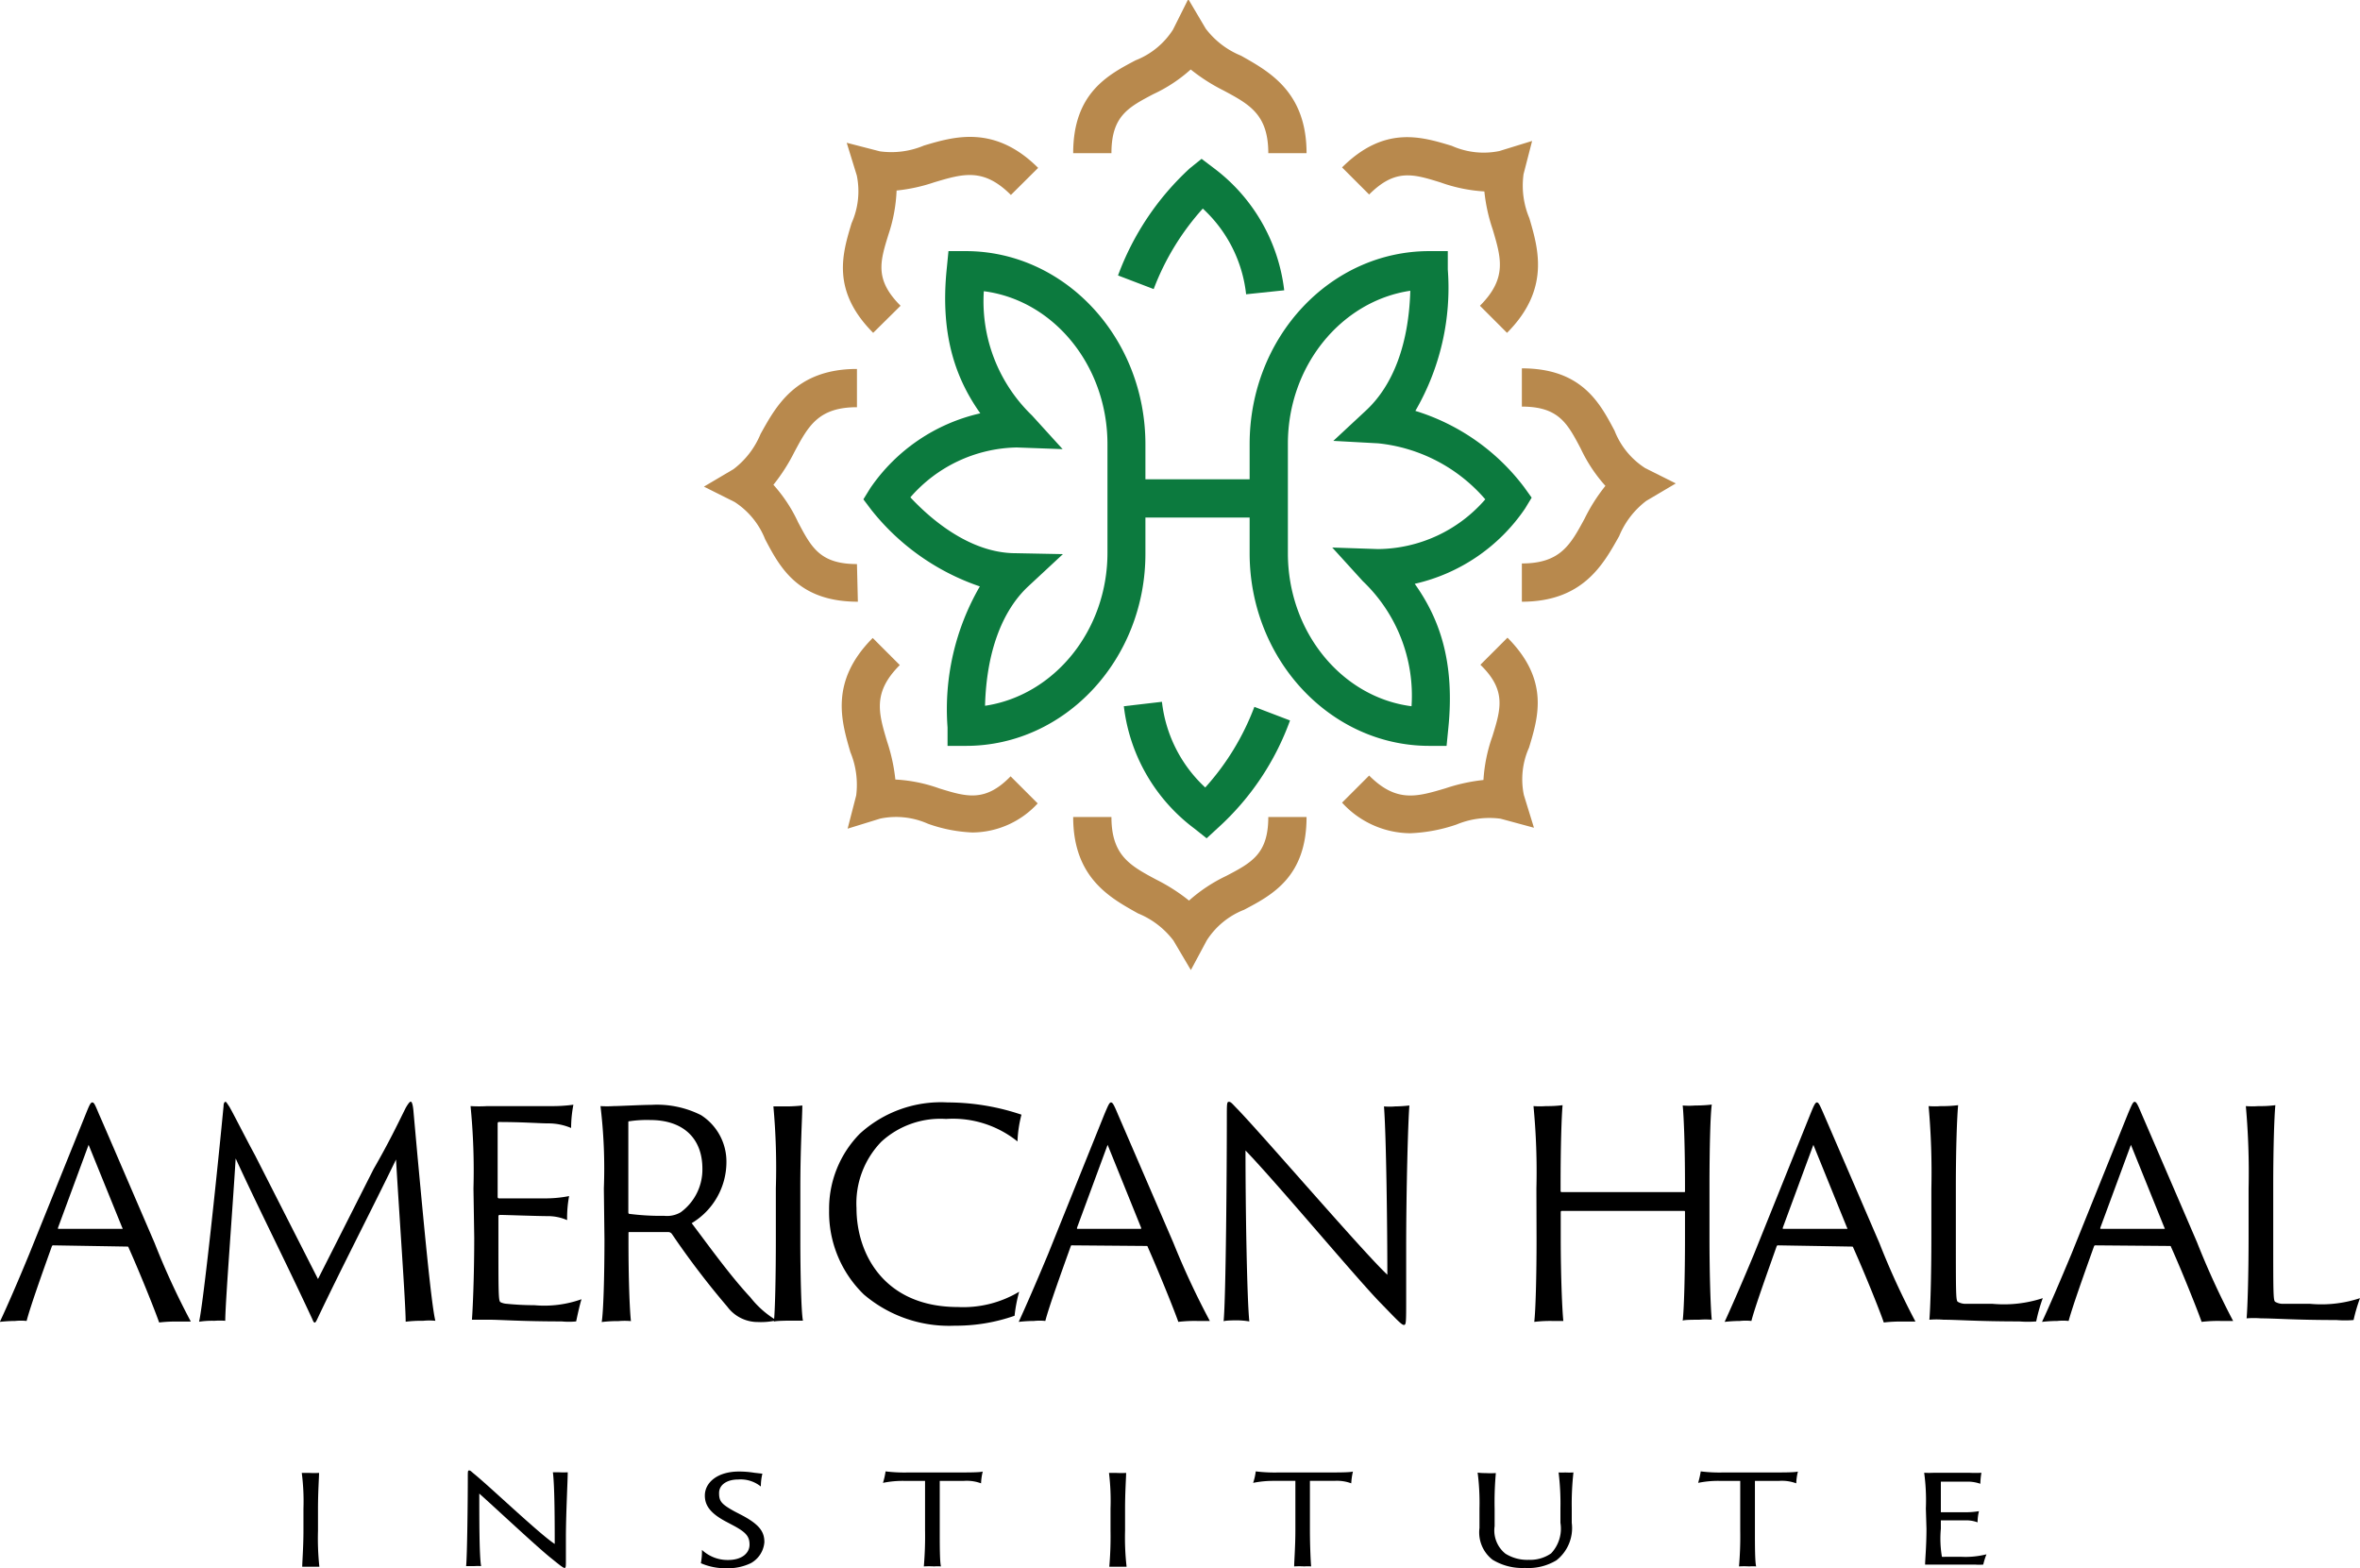 <?xml version='1.0' encoding='UTF-8'?><svg data-name='Layer 1' viewBox='0 0 154.22 102.48' xmlns='http://www.w3.org/2000/svg'><defs><style>.cls-1{fill:#b8894d;}.cls-2{fill:#0c7a3e;}.cls-3{fill:#000;}</style></defs><title>Halal Logo-01</title><path class='cls-1' transform='translate(-2.94 -1.85)' d='M88.32,11.86h-2.5c0-2.53-1.23-3.19-2.93-4.1a12,12,0,0,1-2.14-1.37A9.81,9.81,0,0,1,78.31,8c-1.65.87-2.74,1.44-2.74,3.86h-2.5c0-3.92,2.26-5.11,4.08-6.07a5.1,5.1,0,0,0,2.44-2l1-2,1.14,1.93a5.49,5.49,0,0,0,2.31,1.77C85.86,6.52,88.32,7.84,88.32,11.86Z'/><path class='cls-1' transform='translate(-2.94 -1.85)' d='M80.76,65.24l-1.14-1.93a5.49,5.49,0,0,0-2.31-1.77c-1.78-1-4.24-2.29-4.24-6.3h2.5c0,2.52,1.23,3.18,2.93,4.09a12,12,0,0,1,2.14,1.37,10.24,10.24,0,0,1,2.43-1.61c1.66-.87,2.75-1.44,2.75-3.85h2.5c0,3.92-2.26,5.1-4.08,6.06a5.1,5.1,0,0,0-2.44,2Z'/><path class='cls-1' transform='translate(-2.94 -1.85)' d='M59,41.17c-3.92,0-5.1-2.26-6.06-4.08a5.15,5.15,0,0,0-2-2.44l-2-1,1.93-1.14a5.52,5.52,0,0,0,1.77-2.3c1-1.79,2.29-4.25,6.3-4.25v2.5c-2.52,0-3.18,1.23-4.09,2.93a12,12,0,0,1-1.37,2.14,9.81,9.81,0,0,1,1.61,2.44c.87,1.65,1.44,2.74,3.85,2.74Z'/><path class='cls-1' transform='translate(-2.94 -1.85)' d='m102.39 41.17v-2.5c2.52 0 3.18-1.23 4.1-2.93a11.43 11.43 0 0 1 1.36 -2.14 9.94 9.94 0 0 1 -1.61 -2.43c-0.87-1.65-1.44-2.75-3.85-2.75v-2.5c3.92 0 5.1 2.27 6.06 4.08a5.1 5.1 0 0 0 2 2.44l2 1-1.93 1.14a5.52 5.52 0 0 0 -1.77 2.3c-1.03 1.83-2.35 4.29-6.36 4.29z'/><path class='cls-1' transform='translate(-2.94 -1.85)' d='M60,23.6c-2.77-2.78-2-5.21-1.41-7.17a5.11,5.11,0,0,0,.34-3.11l-.66-2.14,2.17.56a5.48,5.48,0,0,0,2.88-.38c1.95-.58,4.61-1.38,7.46,1.46L69,14.59c-1.79-1.79-3.12-1.39-5-.83a11.14,11.14,0,0,1-2.47.54A10.3,10.3,0,0,1,61,17.17c-.55,1.78-.92,2.95.79,4.66Z'/><path class='cls-1' transform='translate(-2.94 -1.85)' d='M95.09,56.3a6.09,6.09,0,0,1-4.45-2l1.77-1.77c1.79,1.79,3.12,1.39,5,.83a11.74,11.74,0,0,1,2.47-.54,10.37,10.37,0,0,1,.59-2.87c.55-1.78.92-3-.79-4.66l1.77-1.77c2.77,2.78,2,5.22,1.41,7.18a5.07,5.07,0,0,0-.34,3.1l.66,2.14L101,55.35a5.58,5.58,0,0,0-2.88.38A10.53,10.53,0,0,1,95.09,56.3Z'/><path class='cls-1' transform='translate(-2.94 -1.85)' d='M66.49,56.25a9.83,9.83,0,0,1-2.91-.57,5.12,5.12,0,0,0-3.11-.34L58.33,56l.56-2.17A5.58,5.58,0,0,0,58.51,51c-.58-2-1.38-4.61,1.46-7.46l1.77,1.77c-1.79,1.79-1.39,3.12-.83,5a11.7,11.7,0,0,1,.54,2.48,10,10,0,0,1,2.87.58c1.78.55,3,.92,4.66-.79l1.77,1.77A5.84,5.84,0,0,1,66.49,56.25Z'/><path class='cls-1' transform='translate(-2.94 -1.85)' d='M101.42,23.6l-1.77-1.77c1.79-1.79,1.39-3.12.83-5a11.14,11.14,0,0,1-.54-2.47,10.3,10.3,0,0,1-2.87-.59c-1.78-.55-2.95-.92-4.66.79l-1.77-1.77c2.78-2.77,5.21-2,7.17-1.41a5.11,5.11,0,0,0,3.11.34l2.14-.66-.56,2.17a5.48,5.48,0,0,0,.38,2.88C103.46,18.09,104.26,20.75,101.42,23.6Z'/><path class='cls-2' transform='translate(-2.94 -1.85)' d='M84.37,21.08a8.92,8.92,0,0,0-2.83-5.6,16.64,16.64,0,0,0-3.21,5.26L76,19.85a17.92,17.92,0,0,1,4.69-7l.77-.62.78.59a11.68,11.68,0,0,1,4.62,8Z'/><path class='cls-2' transform='translate(-2.94 -1.85)' d='M81.79,56.63,81,56a11.68,11.68,0,0,1-4.62-8l2.49-.29a9,9,0,0,0,2.83,5.6,16.59,16.59,0,0,0,3.21-5.27l2.33.89a17.49,17.49,0,0,1-4.69,7Z'/><path class='cls-2' transform='translate(-2.94 -1.85)' d='M66.07,50.59H64.86l0-1.2a16,16,0,0,1,2.11-9.22,15.35,15.35,0,0,1-7.09-5l-.52-.69.45-.73A11.88,11.88,0,0,1,67,28.86c-1.56-2.2-2.65-5.05-2.19-9.48l.11-1.12h1.13c6.47,0,11.74,5.66,11.74,12.62V38C77.81,44.93,72.54,50.59,66.07,50.59ZM62.43,34.35C63.56,35.56,66.19,38,69.31,38l3.09.06-2.26,2.1c-1.75,1.63-2.74,4.37-2.83,7.81,4.51-.67,8-4.91,8-10V30.88c0-5.15-3.53-9.42-8.08-10A10.35,10.35,0,0,0,70.38,29l2,2.2-3-.11A9.43,9.43,0,0,0,62.43,34.35Z'/><path class='cls-2' transform='translate(-2.94 -1.85)' d='M97.47,50.59H96.34C89.87,50.59,84.6,44.93,84.6,38V30.88c0-7,5.27-12.62,11.74-12.62h1.21l0,1.2a16,16,0,0,1-2.12,9.24,14.09,14.09,0,0,1,7.12,5l.48.67-.43.71A11.88,11.88,0,0,1,95.39,40c1.56,2.2,2.65,5,2.19,9.48ZM87.1,36.4V38c0,5.15,3.53,9.42,8.08,10A10.33,10.33,0,0,0,92,39.83l-2-2.2,3,.1a9.38,9.38,0,0,0,7-3.25,10.67,10.67,0,0,0-7-3.66l-2.93-.16,2.15-2C94,27,95,24.29,95.1,20.85c-4.51.67-8,4.91-8,10Z'/><rect class='cls-2' x='74.02' y='31.32' width='8.06' height='2.5'/><path class='cls-3' transform='translate(-2.94 -1.85)' d='M6.43,83.23a.09.09,0,0,0-.1.06c-.58,1.62-1.43,4-1.65,4.88a3.58,3.58,0,0,0-.75,0,9.59,9.59,0,0,0-1,.06c.47-1,1.18-2.63,1.92-4.43l3.69-9.14c.22-.54.31-.77.43-.77s.18.15.44.77c.21.46,2,4.63,3.63,8.41a49.46,49.46,0,0,0,2.37,5.14l-.86,0a9.14,9.14,0,0,0-1.21.06c-.3-.86-1.32-3.39-2-4.9,0,0,0-.06-.07-.06Zm4.5-1.08s.06,0,0-.07l-2.2-5.42-2,5.42c0,.06,0,.07,0,.07Z'/><path class='cls-3' transform='translate(-2.94 -1.85)' d='M17.26,77.05c.11-1.06.2-2,.29-2.92,0-.22.08-.28.13-.28s.13.15.25.32c.26.45,1.17,2.25,1.67,3.16l4.12,8.1,3.63-7.18c1-1.74,1.52-2.83,2.1-4,.19-.33.28-.41.33-.41s.12.08.17.52c.08.9.17,1.88.26,2.89.41,4.39.91,9.83,1.18,10.91a3.92,3.92,0,0,0-.8,0,8.17,8.17,0,0,0-1.14.06c0-1.18-.43-7.11-.63-10.6-1.59,3.28-3.58,7.12-5.14,10.41-.15.33-.21.33-.34,0-1.86-4-3.5-7.21-5-10.48-.2,3.31-.68,9.45-.68,10.61a4.47,4.47,0,0,0-.71,0,5.68,5.68,0,0,0-1,.06C16.18,87.2,16.81,81.5,17.26,77.05Z'/><path class='cls-3' transform='translate(-2.94 -1.85)' d='M33.88,79.51a43,43,0,0,0-.19-5.38,8.81,8.81,0,0,0,1.1,0h4.13a10.11,10.11,0,0,0,1.49-.09,8.25,8.25,0,0,0-.15,1.52,3.8,3.8,0,0,0-1.49-.3c-.56,0-1.64-.09-3.24-.09a.08.08,0,0,0-.07.08v4.82a.09.09,0,0,0,.07.09c.25,0,2.44,0,3,0a8,8,0,0,0,1.6-.15A7.76,7.76,0,0,0,40,81.58a3.16,3.16,0,0,0-1.27-.26c-.63,0-2.81-.08-3.15-.08a.09.09,0,0,0-.07.08v1.34c0,3.66,0,4.19.13,4.28a1.09,1.09,0,0,0,.43.11,17.64,17.64,0,0,0,1.78.09,7.23,7.23,0,0,0,3.09-.39c-.13.41-.27,1.08-.35,1.45a4.81,4.81,0,0,1-.95,0c-2.59,0-4-.11-4.69-.11-.54,0-1,0-1.17,0,.05-.65.15-2.76.15-5.38Z'/><path class='cls-3' transform='translate(-2.94 -1.85)' d='M42.4,79.51a33.84,33.84,0,0,0-.22-5.38,6.49,6.49,0,0,0,.85,0c.38,0,1.81-.08,2.46-.08a6.39,6.39,0,0,1,3.26.67,3.6,3.6,0,0,1,1.66,3.06,4.66,4.66,0,0,1-2.27,4c1.19,1.58,2.55,3.47,3.83,4.84a6.2,6.2,0,0,0,1.71,1.51,4.48,4.48,0,0,1-1.21.11,2.47,2.47,0,0,1-2-1,54.06,54.06,0,0,1-3.62-4.75.3.3,0,0,0-.24-.13c-.39,0-1.73,0-2.55,0-.05,0-.05,0-.05.12V83c0,2.35.07,4.36.16,5.18a4.62,4.62,0,0,0-.82,0,8.38,8.38,0,0,0-1.09.06c.11-.64.18-3,.18-5.4ZM44,81c0,.11,0,.15.05.17a16,16,0,0,0,2.29.13,1.77,1.77,0,0,0,1.08-.23,3.46,3.46,0,0,0,1.42-2.85c0-2-1.27-3.18-3.41-3.18a7.64,7.64,0,0,0-1.36.08c-.07,0-.07,0-.07.13Z'/><path class='cls-3' transform='translate(-2.94 -1.85)' d='m53.64 79.49a44.34 44.34 0 0 0 -0.16 -5.34h0.78a9.36 9.36 0 0 0 1.11 -0.06c0 0.69-0.13 2.76-0.13 5.4v3.28c0 2.36 0.06 4.84 0.17 5.38h-0.82s-0.91 0-1.08 0.06c0.08-0.64 0.13-3 0.13-5.4z'/><path class='cls-3' transform='translate(-2.94 -1.85)' d='M59.39,86.44a7.48,7.48,0,0,1-2.27-5.5,7,7,0,0,1,2-5,7.86,7.86,0,0,1,5.75-2.05,15.18,15.18,0,0,1,4.82.8,8,8,0,0,0-.26,1.75,6.73,6.73,0,0,0-4.67-1.47,5.71,5.71,0,0,0-4.23,1.49,5.79,5.79,0,0,0-1.62,4.34c0,3,1.82,6.46,6.63,6.46a7.1,7.1,0,0,0,4-1,9.65,9.65,0,0,0-.3,1.57,11.59,11.59,0,0,1-3.91.65A8.58,8.58,0,0,1,59.39,86.44Z'/><path class='cls-3' transform='translate(-2.94 -1.85)' d='M73,83.23c-.06,0-.07,0-.09.06-.58,1.62-1.44,4-1.66,4.88a3.47,3.47,0,0,0-.74,0,9.4,9.4,0,0,0-1,.06c.46-1,1.17-2.63,1.92-4.43l3.68-9.14c.23-.54.32-.77.43-.77s.19.15.45.77c.2.46,2,4.63,3.63,8.41A52.15,52.15,0,0,0,82,88.17l-.85,0a9.14,9.14,0,0,0-1.21.06c-.3-.86-1.33-3.39-2-4.9,0,0,0-.06-.07-.06Zm4.51-1.08s0,0,0-.07l-2.19-5.42-2,5.42c0,.06,0,.07,0,.07Z'/><path class='cls-3' transform='translate(-2.94 -1.85)' d='M83.81,88.13c-.18,0-.78,0-.91.06.15-1.55.21-9.91.21-13.24,0-1,0-1.1.14-1.1s.23.15.6.52c1.77,1.85,8.28,9.42,9.75,10.78,0-3-.07-9.05-.22-11a4.06,4.06,0,0,0,.73,0,8.6,8.6,0,0,0,.93-.06c-.09,1.12-.21,5.53-.21,9.31,0,1.58,0,2.44,0,3.28,0,1.6,0,1.75-.15,1.75s-.46-.34-1.49-1.4c-1.52-1.54-6.79-7.86-8.86-10,0,4,.1,9.7.25,11.17A5.29,5.29,0,0,0,83.81,88.13Z'/><path class='cls-3' transform='translate(-2.94 -1.85)' d='M103.34,79.51a44.85,44.85,0,0,0-.19-5.38,5.23,5.23,0,0,0,.82,0,7.61,7.61,0,0,0,1.08-.06c-.06.67-.13,2.53-.13,5.23v.38s0,.07.07.07h8c.06,0,.06,0,.06-.07v-.38c0-2.66-.08-4.54-.15-5.21a5,5,0,0,0,.82,0,8.66,8.66,0,0,0,1.08-.06c-.09.65-.15,2.76-.15,5.4v3.28c0,2.36.07,4.61.15,5.38a5.3,5.3,0,0,0-.82,0c-.34,0-1,0-1.08.06.09-.73.15-3,.15-5.4V81.06c0-.06,0-.08-.06-.08h-8s-.06,0-.06.08v1.73c0,2.36.09,4.61.17,5.38-.19,0-.49,0-.77,0a8.84,8.84,0,0,0-1.13.06c.09-.75.15-3,.15-5.4Z'/><path class='cls-3' transform='translate(-2.94 -1.85)' d='M119.14,83.23a.09.09,0,0,0-.1.06c-.57,1.62-1.43,4-1.65,4.88a3.53,3.53,0,0,0-.75,0,9.36,9.36,0,0,0-1,.06c.46-1,1.17-2.63,1.92-4.43l3.68-9.14c.22-.54.32-.77.43-.77s.18.15.45.77c.2.46,2,4.63,3.63,8.41a49.88,49.88,0,0,0,2.36,5.14l-.86,0a9.35,9.35,0,0,0-1.21.06c-.29-.86-1.32-3.39-2-4.9,0,0,0-.06-.08-.06Zm4.5-1.08s.06,0,0-.07l-2.2-5.42-2,5.42c0,.06,0,.07,0,.07Z'/><path class='cls-3' transform='translate(-2.94 -1.85)' d='M129.15,79.51a48.82,48.82,0,0,0-.18-5.38,5,5,0,0,0,.81,0,7.75,7.75,0,0,0,1.12-.06c-.07.69-.15,2.74-.15,5.35v3.2c0,3.76,0,4.22.13,4.3a1,1,0,0,0,.45.13c.37,0,1,0,1.82,0a8.12,8.12,0,0,0,3.28-.37A11.24,11.24,0,0,0,136,88.2a6.64,6.64,0,0,1-1.11,0c-2.72,0-4-.11-4.94-.11a5.81,5.81,0,0,0-.93,0c.06-.65.13-2.76.13-5.38Z'/><path class='cls-3' transform='translate(-2.94 -1.85)' d='M139.87,83.23a.09.09,0,0,0-.09.06c-.58,1.62-1.43,4-1.66,4.88a3.42,3.42,0,0,0-.74,0,9.4,9.4,0,0,0-1,.06c.47-1,1.17-2.63,1.92-4.43L142,74.62c.23-.54.32-.77.43-.77s.19.15.45.77c.2.46,2,4.63,3.63,8.41a52.15,52.15,0,0,0,2.36,5.14l-.85,0a9.14,9.14,0,0,0-1.21.06c-.3-.86-1.32-3.39-2-4.9,0,0,0-.06-.07-.06Zm4.51-1.08s.05,0,0-.07l-2.19-5.42-2,5.42c0,.06,0,.07,0,.07Z'/><path class='cls-3' transform='translate(-2.94 -1.85)' d='M149.88,79.51a48.82,48.82,0,0,0-.18-5.38,5.11,5.11,0,0,0,.82,0,7.5,7.5,0,0,0,1.11-.06c-.07.69-.14,2.74-.14,5.35v3.2c0,3.76,0,4.22.13,4.3a1,1,0,0,0,.44.13c.38,0,1,0,1.83,0a8.05,8.05,0,0,0,3.27-.37,11.1,11.1,0,0,0-.42,1.43,6.83,6.83,0,0,1-1.12,0c-2.72,0-4-.11-4.93-.11a6,6,0,0,0-.94,0c.06-.65.13-2.76.13-5.38Z'/><path class='cls-3' transform='translate(-2.94 -1.85)' d='m22.77 100.43a14.46 14.46 0 0 0 -0.11 -2.33h0.48a6.2 6.2 0 0 0 0.65 0c0 0.3-0.07 1.21-0.07 2.35v1.43a17.36 17.36 0 0 0 0.09 2.35h-0.48-0.64c0-0.29 0.08-1.31 0.08-2.36z'/><path class='cls-3' transform='translate(-2.94 -1.85)' d='M33.93,104.19l-.53,0c.07-.69.11-4.33.11-5.77,0-.44,0-.48.09-.48s.13.07.33.23c1,.81,4.35,4,5.26,4.57,0-1.22,0-3.79-.12-4.68l.41,0a5.4,5.4,0,0,0,.56,0c0,.49-.11,2.57-.12,4.12,0,.52,0,1.31,0,1.65s0,.48-.08.48-.21-.09-.85-.61c-.87-.68-3.77-3.4-4.73-4.25,0,1.72,0,4.1.12,4.74A3.54,3.54,0,0,0,33.93,104.19Z'/><path class='cls-3' transform='translate(-2.94 -1.85)' d='M48.81,103.13a2.45,2.45,0,0,0,1.71.66c.93,0,1.4-.47,1.4-1s-.21-.8-1.07-1.26l-.51-.27c-1.06-.57-1.34-1.1-1.34-1.68,0-.85.82-1.57,2.23-1.57a6.16,6.16,0,0,1,1,.08l.53.06a3.59,3.59,0,0,0-.1.84,2.1,2.1,0,0,0-1.48-.46c-.74,0-1.25.35-1.25.88s.13.72,1,1.2l.5.26c1.21.64,1.46,1.13,1.46,1.76A1.72,1.72,0,0,1,52,104a3.45,3.45,0,0,1-1.58.33,4,4,0,0,1-1.68-.33A4,4,0,0,0,48.81,103.13Z'/><path class='cls-3' transform='translate(-2.94 -1.85)' d='m60.81 98a10 10 0 0 0 1.51 0.07h3.31c0.6 0 1.35 0 1.53-0.06a3.76 3.76 0 0 0 -0.11 0.77 2.7 2.7 0 0 0 -1.11 -0.16h-1.59v3.2c0 1 0 2.08 0.08 2.39a3 3 0 0 0 -0.45 0 5.58 5.58 0 0 0 -0.67 0 23.14 23.14 0 0 0 0.08 -2.36v-3.23h-1.39a6.51 6.51 0 0 0 -1.36 0.13 4.62 4.62 0 0 0 0.17 -0.75z'/><path class='cls-3' transform='translate(-2.94 -1.85)' d='m75.51 100.43a15 15 0 0 0 -0.1 -2.33h0.47a6.2 6.2 0 0 0 0.65 0c0 0.3-0.07 1.21-0.07 2.35v1.43a16.81 16.81 0 0 0 0.1 2.35h-0.49-0.64a23.14 23.14 0 0 0 0.08 -2.36z'/><path class='cls-3' transform='translate(-2.94 -1.85)' d='M85,98a10,10,0,0,0,1.52.07h3.31c.59,0,1.34,0,1.52-.06a4.61,4.61,0,0,0-.11.77,2.68,2.68,0,0,0-1.1-.16c-.43,0-.87,0-1.6,0v3.2c0,1,.05,2.08.08,2.39a3,3,0,0,0-.45,0,5.39,5.39,0,0,0-.66,0c0-.29.08-1.31.08-2.36V98.62c-.48,0-.73,0-1.39,0a6.63,6.63,0,0,0-1.37.13A3.73,3.73,0,0,0,85,98Z'/><path class='cls-3' transform='translate(-2.94 -1.85)' d='M100,98.11a5.62,5.62,0,0,0,.69,0,21.27,21.27,0,0,0-.08,2.35v1.12a1.94,1.94,0,0,0,.71,1.8,2.69,2.69,0,0,0,1.53.4,2.4,2.4,0,0,0,1.45-.42,2.36,2.36,0,0,0,.61-2v-.95a16.41,16.41,0,0,0-.12-2.34,3.24,3.24,0,0,0,.44,0,4.37,4.37,0,0,0,.53,0,18.69,18.69,0,0,0-.11,2.35v.94a2.68,2.68,0,0,1-1,2.45,3.55,3.55,0,0,1-2.06.5,3.73,3.73,0,0,1-2.12-.54,2.26,2.26,0,0,1-.85-2.07v-1.28a15.44,15.44,0,0,0-.12-2.34A3.1,3.1,0,0,0,100,98.11Z'/><path class='cls-3' transform='translate(-2.94 -1.85)' d='m114.08 98a10 10 0 0 0 1.51 0.07h3.31c0.6 0 1.35 0 1.53-0.06a3.76 3.76 0 0 0 -0.11 0.77 2.7 2.7 0 0 0 -1.11 -0.16h-1.59v3.2c0 1 0 2.08 0.08 2.39a3 3 0 0 0 -0.45 0 5.58 5.58 0 0 0 -0.67 0 23.14 23.14 0 0 0 0.08 -2.36v-3.23h-1.39a6.51 6.51 0 0 0 -1.36 0.13 6.07 6.07 0 0 0 0.17 -0.75z'/><path class='cls-3' transform='translate(-2.94 -1.85)' d='m128.79 100.43a13.31 13.31 0 0 0 -0.11 -2.34 6 6 0 0 0 0.65 0h2.28a7 7 0 0 0 0.81 0 5 5 0 0 0 -0.07 0.72 2.48 2.48 0 0 0 -0.84 -0.14h-1.74v2h1.61a5.13 5.13 0 0 0 0.88 -0.07 3.1 3.1 0 0 0 -0.09 0.73 2.12 2.12 0 0 0 -0.7 -0.13h-1.7v0.54a7 7 0 0 0 0.07 1.84 0.87 0.87 0 0 0 0.22 0h1a5.63 5.63 0 0 0 1.69 -0.16 4.68 4.68 0 0 0 -0.21 0.67 3.06 3.06 0 0 1 -0.53 0h-2.58-0.69c0-0.29 0.09-1.2 0.09-2.35z'/></svg>